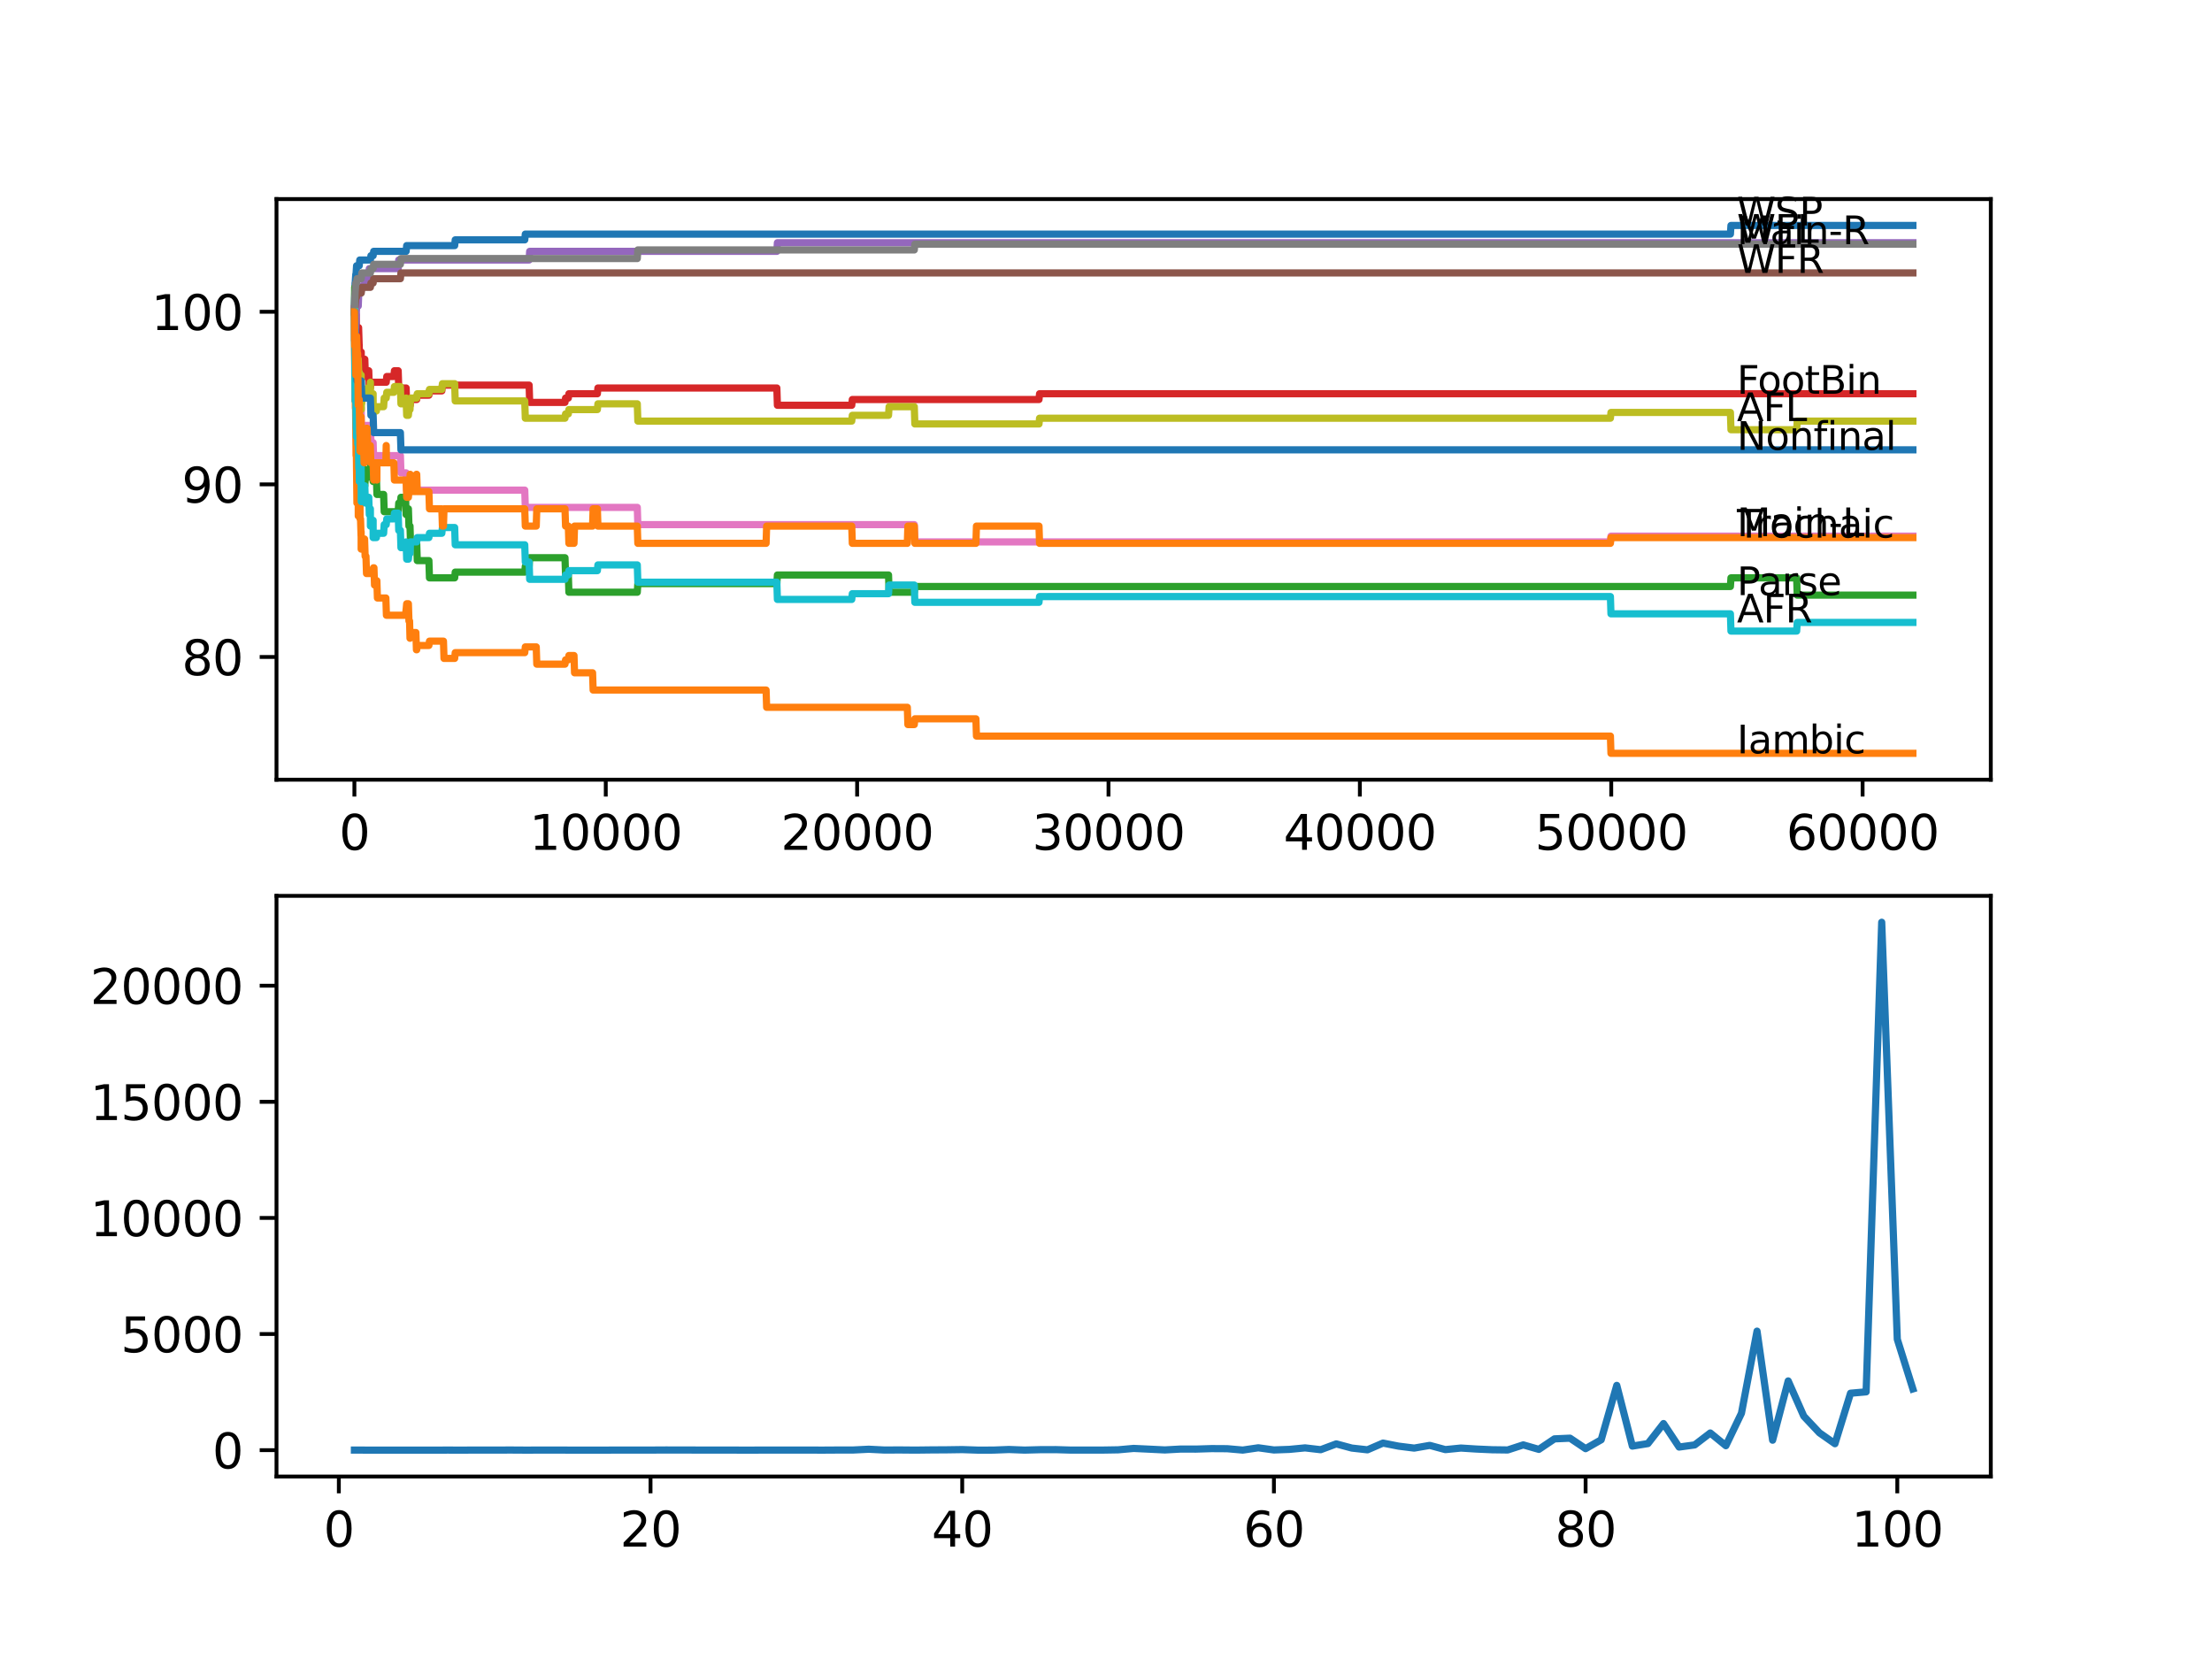 <?xml version="1.0" encoding="utf-8" standalone="no"?>
<!DOCTYPE svg PUBLIC "-//W3C//DTD SVG 1.1//EN"
  "http://www.w3.org/Graphics/SVG/1.1/DTD/svg11.dtd">
<svg xmlns:xlink="http://www.w3.org/1999/xlink" width="460.8pt" height="345.6pt" viewBox="0 0 460.8 345.6" xmlns="http://www.w3.org/2000/svg" version="1.1">
 <defs>
  <style type="text/css">*{stroke-linejoin: round; stroke-linecap: butt}</style>
 </defs>
 <g id="figure_1">
  <g id="patch_1">
   <path d="M 0 345.6 
L 460.8 345.6 
L 460.8 0 
L 0 0 
z
" style="fill: #ffffff"/>
  </g>
  <g id="axes_1">
   <g id="patch_2">
    <path d="M 57.6 162.432 
L 414.72 162.432 
L 414.72 41.472 
L 57.6 41.472 
z
" style="fill: #ffffff"/>
   </g>
   <g id="matplotlib.axis_1">
    <g id="xtick_1">
     <g id="line2d_1">
      <defs>
       <path id="m4636dd3a91" d="M 0 0 
L 0 3.5 
" style="stroke: #000000; stroke-width: 0.8"/>
      </defs>
      <g>
       <use xlink:href="#m4636dd3a91" x="73.827" y="162.432" style="stroke: #000000; stroke-width: 0.8"/>
      </g>
     </g>
     <g id="text_1">
      <!-- 0 -->
      <g transform="translate(70.646 177.03)scale(0.1 -0.1)">
       <defs>
        <path id="DejaVuSans-30" d="M 2034 4250 
Q 1547 4250 1301 3770 
Q 1056 3291 1056 2328 
Q 1056 1369 1301 889 
Q 1547 409 2034 409 
Q 2525 409 2770 889 
Q 3016 1369 3016 2328 
Q 3016 3291 2770 3770 
Q 2525 4250 2034 4250 
z
M 2034 4750 
Q 2819 4750 3233 4129 
Q 3647 3509 3647 2328 
Q 3647 1150 3233 529 
Q 2819 -91 2034 -91 
Q 1250 -91 836 529 
Q 422 1150 422 2328 
Q 422 3509 836 4129 
Q 1250 4750 2034 4750 
z
" transform="scale(0.016)"/>
       </defs>
       <use xlink:href="#DejaVuSans-30"/>
      </g>
     </g>
    </g>
    <g id="xtick_2">
     <g id="line2d_2">
      <g>
       <use xlink:href="#m4636dd3a91" x="126.192" y="162.432" style="stroke: #000000; stroke-width: 0.8"/>
      </g>
     </g>
     <g id="text_2">
      <!-- 10000 -->
      <g transform="translate(110.286 177.03)scale(0.1 -0.1)">
       <defs>
        <path id="DejaVuSans-31" d="M 794 531 
L 1825 531 
L 1825 4091 
L 703 3866 
L 703 4441 
L 1819 4666 
L 2450 4666 
L 2450 531 
L 3481 531 
L 3481 0 
L 794 0 
L 794 531 
z
" transform="scale(0.016)"/>
       </defs>
       <use xlink:href="#DejaVuSans-31"/>
       <use xlink:href="#DejaVuSans-30" x="63.623"/>
       <use xlink:href="#DejaVuSans-30" x="127.246"/>
       <use xlink:href="#DejaVuSans-30" x="190.869"/>
       <use xlink:href="#DejaVuSans-30" x="254.492"/>
      </g>
     </g>
    </g>
    <g id="xtick_3">
     <g id="line2d_3">
      <g>
       <use xlink:href="#m4636dd3a91" x="178.556" y="162.432" style="stroke: #000000; stroke-width: 0.8"/>
      </g>
     </g>
     <g id="text_3">
      <!-- 20000 -->
      <g transform="translate(162.65 177.03)scale(0.1 -0.1)">
       <defs>
        <path id="DejaVuSans-32" d="M 1228 531 
L 3431 531 
L 3431 0 
L 469 0 
L 469 531 
Q 828 903 1448 1529 
Q 2069 2156 2228 2338 
Q 2531 2678 2651 2914 
Q 2772 3150 2772 3378 
Q 2772 3750 2511 3984 
Q 2250 4219 1831 4219 
Q 1534 4219 1204 4116 
Q 875 4013 500 3803 
L 500 4441 
Q 881 4594 1212 4672 
Q 1544 4750 1819 4750 
Q 2544 4750 2975 4387 
Q 3406 4025 3406 3419 
Q 3406 3131 3298 2873 
Q 3191 2616 2906 2266 
Q 2828 2175 2409 1742 
Q 1991 1309 1228 531 
z
" transform="scale(0.016)"/>
       </defs>
       <use xlink:href="#DejaVuSans-32"/>
       <use xlink:href="#DejaVuSans-30" x="63.623"/>
       <use xlink:href="#DejaVuSans-30" x="127.246"/>
       <use xlink:href="#DejaVuSans-30" x="190.869"/>
       <use xlink:href="#DejaVuSans-30" x="254.492"/>
      </g>
     </g>
    </g>
    <g id="xtick_4">
     <g id="line2d_4">
      <g>
       <use xlink:href="#m4636dd3a91" x="230.921" y="162.432" style="stroke: #000000; stroke-width: 0.8"/>
      </g>
     </g>
     <g id="text_4">
      <!-- 30000 -->
      <g transform="translate(215.015 177.03)scale(0.1 -0.1)">
       <defs>
        <path id="DejaVuSans-33" d="M 2597 2516 
Q 3050 2419 3304 2112 
Q 3559 1806 3559 1356 
Q 3559 666 3084 287 
Q 2609 -91 1734 -91 
Q 1441 -91 1130 -33 
Q 819 25 488 141 
L 488 750 
Q 750 597 1062 519 
Q 1375 441 1716 441 
Q 2309 441 2620 675 
Q 2931 909 2931 1356 
Q 2931 1769 2642 2001 
Q 2353 2234 1838 2234 
L 1294 2234 
L 1294 2753 
L 1863 2753 
Q 2328 2753 2575 2939 
Q 2822 3125 2822 3475 
Q 2822 3834 2567 4026 
Q 2313 4219 1838 4219 
Q 1578 4219 1281 4162 
Q 984 4106 628 3988 
L 628 4550 
Q 988 4650 1302 4700 
Q 1616 4750 1894 4750 
Q 2613 4750 3031 4423 
Q 3450 4097 3450 3541 
Q 3450 3153 3228 2886 
Q 3006 2619 2597 2516 
z
" transform="scale(0.016)"/>
       </defs>
       <use xlink:href="#DejaVuSans-33"/>
       <use xlink:href="#DejaVuSans-30" x="63.623"/>
       <use xlink:href="#DejaVuSans-30" x="127.246"/>
       <use xlink:href="#DejaVuSans-30" x="190.869"/>
       <use xlink:href="#DejaVuSans-30" x="254.492"/>
      </g>
     </g>
    </g>
    <g id="xtick_5">
     <g id="line2d_5">
      <g>
       <use xlink:href="#m4636dd3a91" x="283.285" y="162.432" style="stroke: #000000; stroke-width: 0.8"/>
      </g>
     </g>
     <g id="text_5">
      <!-- 40000 -->
      <g transform="translate(267.379 177.03)scale(0.1 -0.1)">
       <defs>
        <path id="DejaVuSans-34" d="M 2419 4116 
L 825 1625 
L 2419 1625 
L 2419 4116 
z
M 2253 4666 
L 3047 4666 
L 3047 1625 
L 3713 1625 
L 3713 1100 
L 3047 1100 
L 3047 0 
L 2419 0 
L 2419 1100 
L 313 1100 
L 313 1709 
L 2253 4666 
z
" transform="scale(0.016)"/>
       </defs>
       <use xlink:href="#DejaVuSans-34"/>
       <use xlink:href="#DejaVuSans-30" x="63.623"/>
       <use xlink:href="#DejaVuSans-30" x="127.246"/>
       <use xlink:href="#DejaVuSans-30" x="190.869"/>
       <use xlink:href="#DejaVuSans-30" x="254.492"/>
      </g>
     </g>
    </g>
    <g id="xtick_6">
     <g id="line2d_6">
      <g>
       <use xlink:href="#m4636dd3a91" x="335.65" y="162.432" style="stroke: #000000; stroke-width: 0.8"/>
      </g>
     </g>
     <g id="text_6">
      <!-- 50000 -->
      <g transform="translate(319.744 177.03)scale(0.1 -0.1)">
       <defs>
        <path id="DejaVuSans-35" d="M 691 4666 
L 3169 4666 
L 3169 4134 
L 1269 4134 
L 1269 2991 
Q 1406 3038 1543 3061 
Q 1681 3084 1819 3084 
Q 2600 3084 3056 2656 
Q 3513 2228 3513 1497 
Q 3513 744 3044 326 
Q 2575 -91 1722 -91 
Q 1428 -91 1123 -41 
Q 819 9 494 109 
L 494 744 
Q 775 591 1075 516 
Q 1375 441 1709 441 
Q 2250 441 2565 725 
Q 2881 1009 2881 1497 
Q 2881 1984 2565 2268 
Q 2250 2553 1709 2553 
Q 1456 2553 1204 2497 
Q 953 2441 691 2322 
L 691 4666 
z
" transform="scale(0.016)"/>
       </defs>
       <use xlink:href="#DejaVuSans-35"/>
       <use xlink:href="#DejaVuSans-30" x="63.623"/>
       <use xlink:href="#DejaVuSans-30" x="127.246"/>
       <use xlink:href="#DejaVuSans-30" x="190.869"/>
       <use xlink:href="#DejaVuSans-30" x="254.492"/>
      </g>
     </g>
    </g>
    <g id="xtick_7">
     <g id="line2d_7">
      <g>
       <use xlink:href="#m4636dd3a91" x="388.014" y="162.432" style="stroke: #000000; stroke-width: 0.8"/>
      </g>
     </g>
     <g id="text_7">
      <!-- 60000 -->
      <g transform="translate(372.108 177.03)scale(0.1 -0.1)">
       <defs>
        <path id="DejaVuSans-36" d="M 2113 2584 
Q 1688 2584 1439 2293 
Q 1191 2003 1191 1497 
Q 1191 994 1439 701 
Q 1688 409 2113 409 
Q 2538 409 2786 701 
Q 3034 994 3034 1497 
Q 3034 2003 2786 2293 
Q 2538 2584 2113 2584 
z
M 3366 4563 
L 3366 3988 
Q 3128 4100 2886 4159 
Q 2644 4219 2406 4219 
Q 1781 4219 1451 3797 
Q 1122 3375 1075 2522 
Q 1259 2794 1537 2939 
Q 1816 3084 2150 3084 
Q 2853 3084 3261 2657 
Q 3669 2231 3669 1497 
Q 3669 778 3244 343 
Q 2819 -91 2113 -91 
Q 1303 -91 875 529 
Q 447 1150 447 2328 
Q 447 3434 972 4092 
Q 1497 4750 2381 4750 
Q 2619 4750 2861 4703 
Q 3103 4656 3366 4563 
z
" transform="scale(0.016)"/>
       </defs>
       <use xlink:href="#DejaVuSans-36"/>
       <use xlink:href="#DejaVuSans-30" x="63.623"/>
       <use xlink:href="#DejaVuSans-30" x="127.246"/>
       <use xlink:href="#DejaVuSans-30" x="190.869"/>
       <use xlink:href="#DejaVuSans-30" x="254.492"/>
      </g>
     </g>
    </g>
   </g>
   <g id="matplotlib.axis_2">
    <g id="ytick_1">
     <g id="line2d_8">
      <defs>
       <path id="me5fdc9f294" d="M 0 0 
L -3.5 0 
" style="stroke: #000000; stroke-width: 0.8"/>
      </defs>
      <g>
       <use xlink:href="#me5fdc9f294" x="57.6" y="136.859" style="stroke: #000000; stroke-width: 0.8"/>
      </g>
     </g>
     <g id="text_8">
      <!-- 80 -->
      <g transform="translate(37.875 140.658)scale(0.1 -0.1)">
       <defs>
        <path id="DejaVuSans-38" d="M 2034 2216 
Q 1584 2216 1326 1975 
Q 1069 1734 1069 1313 
Q 1069 891 1326 650 
Q 1584 409 2034 409 
Q 2484 409 2743 651 
Q 3003 894 3003 1313 
Q 3003 1734 2745 1975 
Q 2488 2216 2034 2216 
z
M 1403 2484 
Q 997 2584 770 2862 
Q 544 3141 544 3541 
Q 544 4100 942 4425 
Q 1341 4750 2034 4750 
Q 2731 4750 3128 4425 
Q 3525 4100 3525 3541 
Q 3525 3141 3298 2862 
Q 3072 2584 2669 2484 
Q 3125 2378 3379 2068 
Q 3634 1759 3634 1313 
Q 3634 634 3220 271 
Q 2806 -91 2034 -91 
Q 1263 -91 848 271 
Q 434 634 434 1313 
Q 434 1759 690 2068 
Q 947 2378 1403 2484 
z
M 1172 3481 
Q 1172 3119 1398 2916 
Q 1625 2713 2034 2713 
Q 2441 2713 2670 2916 
Q 2900 3119 2900 3481 
Q 2900 3844 2670 4047 
Q 2441 4250 2034 4250 
Q 1625 4250 1398 4047 
Q 1172 3844 1172 3481 
z
" transform="scale(0.016)"/>
       </defs>
       <use xlink:href="#DejaVuSans-38"/>
       <use xlink:href="#DejaVuSans-30" x="63.623"/>
      </g>
     </g>
    </g>
    <g id="ytick_2">
     <g id="line2d_9">
      <g>
       <use xlink:href="#me5fdc9f294" x="57.6" y="100.903" style="stroke: #000000; stroke-width: 0.8"/>
      </g>
     </g>
     <g id="text_9">
      <!-- 90 -->
      <g transform="translate(37.875 104.703)scale(0.1 -0.1)">
       <defs>
        <path id="DejaVuSans-39" d="M 703 97 
L 703 672 
Q 941 559 1184 500 
Q 1428 441 1663 441 
Q 2288 441 2617 861 
Q 2947 1281 2994 2138 
Q 2813 1869 2534 1725 
Q 2256 1581 1919 1581 
Q 1219 1581 811 2004 
Q 403 2428 403 3163 
Q 403 3881 828 4315 
Q 1253 4750 1959 4750 
Q 2769 4750 3195 4129 
Q 3622 3509 3622 2328 
Q 3622 1225 3098 567 
Q 2575 -91 1691 -91 
Q 1453 -91 1209 -44 
Q 966 3 703 97 
z
M 1959 2075 
Q 2384 2075 2632 2365 
Q 2881 2656 2881 3163 
Q 2881 3666 2632 3958 
Q 2384 4250 1959 4250 
Q 1534 4250 1286 3958 
Q 1038 3666 1038 3163 
Q 1038 2656 1286 2365 
Q 1534 2075 1959 2075 
z
" transform="scale(0.016)"/>
       </defs>
       <use xlink:href="#DejaVuSans-39"/>
       <use xlink:href="#DejaVuSans-30" x="63.623"/>
      </g>
     </g>
    </g>
    <g id="ytick_3">
     <g id="line2d_10">
      <g>
       <use xlink:href="#me5fdc9f294" x="57.6" y="64.948" style="stroke: #000000; stroke-width: 0.8"/>
      </g>
     </g>
     <g id="text_10">
      <!-- 100 -->
      <g transform="translate(31.512 68.747)scale(0.1 -0.1)">
       <use xlink:href="#DejaVuSans-31"/>
       <use xlink:href="#DejaVuSans-30" x="63.623"/>
       <use xlink:href="#DejaVuSans-30" x="127.246"/>
      </g>
     </g>
    </g>
   </g>
   <g id="line2d_11">
    <path d="M 73.833 64.948 
L 73.969 58.955 
L 73.995 58.955 
L 74.115 57.158 
L 74.168 57.158 
L 74.283 55.36 
L 74.833 55.36 
L 74.948 54.161 
L 77.158 54.161 
L 77.273 53.262 
L 77.729 53.262 
L 77.844 52.363 
L 84.604 52.363 
L 84.719 51.165 
L 94.716 51.165 
L 94.831 49.966 
L 109.315 49.966 
L 109.43 48.768 
L 360.476 48.768 
L 360.591 46.97 
L 398.487 46.97 
L 398.487 46.97 
" clip-path="url(#pe4cb1a5bfa)" style="fill: none; stroke: #1f77b4; stroke-width: 1.5; stroke-linecap: square"/>
   </g>
   <g id="line2d_12">
    <path d="M 73.833 64.948 
L 73.953 83.525 
L 73.969 82.626 
L 73.99 82.626 
L 74.026 81.427 
L 74.032 85.023 
L 74.079 85.023 
L 74.178 94.911 
L 74.199 94.012 
L 74.231 94.012 
L 74.356 104.798 
L 74.576 104.798 
L 74.629 103.9 
L 74.634 107.495 
L 74.671 107.495 
L 74.828 107.495 
L 74.948 105.398 
L 74.99 105.398 
L 75 104.499 
L 75.006 108.094 
L 75.084 108.094 
L 75.105 108.094 
L 75.22 111.69 
L 75.231 110.791 
L 75.236 114.387 
L 75.315 114.387 
L 75.341 114.387 
L 75.456 113.188 
L 75.728 113.188 
L 75.844 112.289 
L 75.948 112.289 
L 76.063 115.885 
L 76.236 115.885 
L 76.351 119.48 
L 77.687 119.48 
L 77.802 118.282 
L 77.901 118.282 
L 78.017 121.877 
L 78.409 121.877 
L 78.509 120.978 
L 78.624 124.574 
L 80.384 124.574 
L 80.499 128.169 
L 84.484 128.169 
L 84.599 126.971 
L 84.604 126.971 
L 84.719 125.772 
L 85.075 125.772 
L 85.191 129.368 
L 85.321 129.368 
L 85.411 132.964 
L 85.431 131.765 
L 86.636 131.765 
L 86.751 135.361 
L 86.809 135.361 
L 86.924 134.462 
L 89.348 134.462 
L 89.464 133.563 
L 92.38 133.563 
L 92.495 137.158 
L 94.716 137.158 
L 94.831 135.96 
L 109.315 135.96 
L 109.43 134.761 
L 111.708 134.761 
L 111.823 138.357 
L 117.698 138.357 
L 117.814 137.458 
L 118.395 137.458 
L 118.51 136.559 
L 119.573 136.559 
L 119.688 140.155 
L 123.443 140.155 
L 123.558 143.75 
L 159.59 143.75 
L 159.705 147.346 
L 189.014 147.346 
L 189.129 150.941 
L 190.464 150.941 
L 190.579 149.743 
L 203.299 149.743 
L 203.414 153.338 
L 335.477 153.338 
L 335.592 156.934 
L 398.487 156.934 
L 398.487 156.934 
" clip-path="url(#pe4cb1a5bfa)" style="fill: none; stroke: #ff7f0e; stroke-width: 1.5; stroke-linecap: square"/>
   </g>
   <g id="line2d_13">
    <path d="M 73.833 64.948 
L 73.885 59.854 
L 73.917 65.847 
L 73.937 65.847 
L 73.948 65.847 
L 73.953 64.648 
L 73.995 75.435 
L 74.016 73.637 
L 74.131 78.132 
L 74.147 78.132 
L 74.262 83.525 
L 74.377 82.626 
L 74.576 82.626 
L 74.629 86.222 
L 74.686 85.023 
L 74.702 85.023 
L 74.817 83.225 
L 74.828 83.225 
L 74.943 89.218 
L 74.99 89.218 
L 75.105 92.813 
L 75.22 92.813 
L 75.231 96.409 
L 75.33 94.012 
L 75.341 94.012 
L 75.456 97.607 
L 75.728 97.607 
L 75.844 101.203 
L 75.995 101.203 
L 76.111 99.405 
L 76.818 99.405 
L 76.933 97.607 
L 77.158 97.607 
L 77.273 96.709 
L 77.687 96.709 
L 77.729 100.304 
L 77.797 99.405 
L 78.409 99.405 
L 78.525 103.001 
L 79.917 103.001 
L 80.033 106.596 
L 82.949 106.596 
L 83.065 104.798 
L 83.41 104.798 
L 83.525 103.6 
L 84.484 103.6 
L 84.599 107.195 
L 84.604 107.195 
L 84.719 105.997 
L 85.075 105.997 
L 85.191 109.593 
L 85.411 109.593 
L 85.526 113.188 
L 86.809 113.188 
L 86.924 116.784 
L 89.348 116.784 
L 89.464 120.379 
L 94.716 120.379 
L 94.831 119.181 
L 109.315 119.181 
L 109.43 117.982 
L 110.226 117.982 
L 110.341 116.184 
L 117.698 116.184 
L 117.814 119.78 
L 118.395 119.78 
L 118.51 123.375 
L 132.758 123.375 
L 132.874 121.578 
L 161.831 121.578 
L 161.946 119.78 
L 185.097 119.78 
L 185.212 123.375 
L 190.464 123.375 
L 190.579 122.177 
L 360.476 122.177 
L 360.591 120.379 
L 374.279 120.379 
L 374.394 123.975 
L 398.487 123.975 
L 398.487 123.975 
" clip-path="url(#pe4cb1a5bfa)" style="fill: none; stroke: #2ca02c; stroke-width: 1.5; stroke-linecap: square"/>
   </g>
   <g id="line2d_14">
    <path d="M 73.833 64.948 
L 73.848 64.948 
L 73.864 63.749 
L 73.875 70.94 
L 73.937 69.143 
L 73.953 69.143 
L 74.079 66.446 
L 74.105 66.446 
L 74.199 65.547 
L 74.294 72.738 
L 74.314 71.839 
L 74.498 71.839 
L 74.623 68.244 
L 74.702 68.244 
L 74.817 71.839 
L 74.833 71.839 
L 74.843 75.435 
L 74.943 74.236 
L 74.99 74.236 
L 75.105 73.337 
L 75.252 73.337 
L 75.268 76.933 
L 75.362 75.735 
L 75.728 75.735 
L 75.844 74.836 
L 75.995 74.836 
L 76.111 78.431 
L 76.472 78.431 
L 76.587 77.233 
L 76.818 77.233 
L 76.933 80.828 
L 77.142 80.828 
L 77.257 79.63 
L 80.457 79.63 
L 80.572 78.431 
L 82.049 78.431 
L 82.164 77.233 
L 82.949 77.233 
L 83.065 80.828 
L 84.604 80.828 
L 84.719 84.424 
L 85.452 84.424 
L 85.568 83.225 
L 86.809 83.225 
L 86.924 82.326 
L 89.348 82.326 
L 89.464 81.427 
L 92.045 81.427 
L 92.16 80.229 
L 110.226 80.229 
L 110.341 83.824 
L 117.698 83.824 
L 117.814 82.926 
L 118.395 82.926 
L 118.51 82.027 
L 124.443 82.027 
L 124.558 80.828 
L 161.831 80.828 
L 161.946 84.424 
L 177.436 84.424 
L 177.551 83.225 
L 216.442 83.225 
L 216.557 82.027 
L 398.487 82.027 
L 398.487 82.027 
" clip-path="url(#pe4cb1a5bfa)" style="fill: none; stroke: #d62728; stroke-width: 1.5; stroke-linecap: square"/>
   </g>
   <g id="line2d_15">
    <path d="M 73.833 64.948 
L 73.911 61.952 
L 73.917 65.547 
L 73.937 65.547 
L 74.016 65.547 
L 74.079 69.143 
L 74.126 67.345 
L 74.163 67.345 
L 74.283 63.749 
L 74.629 63.749 
L 74.749 60.753 
L 75.231 60.753 
L 75.346 59.555 
L 75.995 59.555 
L 76.111 57.757 
L 76.818 57.757 
L 76.933 55.959 
L 82.949 55.959 
L 83.065 54.161 
L 110.226 54.161 
L 110.341 52.363 
L 161.831 52.363 
L 161.946 50.566 
L 398.487 50.566 
L 398.487 50.566 
" clip-path="url(#pe4cb1a5bfa)" style="fill: none; stroke: #9467bd; stroke-width: 1.5; stroke-linecap: square"/>
   </g>
   <g id="line2d_16">
    <path d="M 73.833 64.948 
L 73.864 64.948 
L 73.979 63.749 
L 73.995 63.749 
L 74.115 61.952 
L 74.262 61.952 
L 74.377 61.053 
L 75.252 61.053 
L 75.367 59.854 
L 77.158 59.854 
L 77.273 58.955 
L 77.729 58.955 
L 77.844 58.056 
L 83.41 58.056 
L 83.525 56.858 
L 398.487 56.858 
L 398.487 56.858 
" clip-path="url(#pe4cb1a5bfa)" style="fill: none; stroke: #8c564b; stroke-width: 1.5; stroke-linecap: square"/>
   </g>
   <g id="line2d_17">
    <path d="M 73.833 64.948 
L 73.958 77.532 
L 73.969 77.532 
L 73.995 75.735 
L 74.006 82.926 
L 74.068 79.929 
L 74.168 79.929 
L 74.283 86.222 
L 74.294 86.222 
L 74.409 85.323 
L 74.524 85.323 
L 74.639 83.225 
L 74.828 83.225 
L 74.833 82.326 
L 74.838 85.922 
L 74.922 85.922 
L 75.22 85.922 
L 75.252 85.023 
L 75.257 88.619 
L 75.315 88.619 
L 77.158 88.619 
L 77.273 92.214 
L 77.729 92.214 
L 77.844 95.81 
L 78.409 95.81 
L 78.525 94.911 
L 83.41 94.911 
L 83.525 98.506 
L 84.604 98.506 
L 84.719 102.102 
L 109.315 102.102 
L 109.43 105.697 
L 132.758 105.697 
L 132.874 109.293 
L 190.464 109.293 
L 190.579 112.888 
L 335.477 112.888 
L 335.592 111.69 
L 398.487 111.69 
L 398.487 111.69 
" clip-path="url(#pe4cb1a5bfa)" style="fill: none; stroke: #e377c2; stroke-width: 1.5; stroke-linecap: square"/>
   </g>
   <g id="line2d_18">
    <path d="M 73.833 64.948 
L 73.854 64.948 
L 73.974 60.753 
L 73.995 60.753 
L 74.115 58.955 
L 74.262 58.955 
L 74.377 58.056 
L 75.252 58.056 
L 75.367 56.858 
L 77.158 56.858 
L 77.273 55.959 
L 77.729 55.959 
L 77.844 55.06 
L 83.41 55.06 
L 83.525 53.862 
L 132.758 53.862 
L 132.874 52.064 
L 190.464 52.064 
L 190.579 50.865 
L 398.487 50.865 
L 398.487 50.865 
" clip-path="url(#pe4cb1a5bfa)" style="fill: none; stroke: #7f7f7f; stroke-width: 1.5; stroke-linecap: square"/>
   </g>
   <g id="line2d_19">
    <path d="M 73.833 64.948 
L 73.953 79.929 
L 73.964 79.03 
L 73.969 79.03 
L 73.995 74.236 
L 74.006 81.427 
L 74.079 78.431 
L 74.105 78.431 
L 74.168 75.735 
L 74.173 79.33 
L 74.225 76.633 
L 74.262 76.633 
L 74.294 80.229 
L 74.372 79.33 
L 74.498 79.33 
L 74.623 74.836 
L 74.629 74.836 
L 74.744 78.431 
L 74.828 78.431 
L 74.833 77.532 
L 74.838 81.128 
L 74.927 79.929 
L 74.99 79.929 
L 75.105 79.03 
L 75.22 79.03 
L 75.231 78.132 
L 75.257 85.323 
L 75.299 84.124 
L 75.341 84.124 
L 75.456 82.926 
L 75.728 82.926 
L 75.844 82.027 
L 76.472 82.027 
L 76.587 80.828 
L 77.142 80.828 
L 77.158 79.63 
L 77.163 83.225 
L 77.242 83.225 
L 77.687 83.225 
L 77.729 82.027 
L 77.734 85.622 
L 77.786 85.622 
L 78.409 85.622 
L 78.525 84.723 
L 79.917 84.723 
L 80.033 82.926 
L 80.457 82.926 
L 80.572 81.727 
L 82.049 81.727 
L 82.164 80.529 
L 83.41 80.529 
L 83.525 84.124 
L 84.484 84.124 
L 84.599 82.926 
L 84.604 82.926 
L 84.719 86.521 
L 85.075 86.521 
L 85.191 85.323 
L 85.411 85.323 
L 85.531 82.926 
L 86.809 82.926 
L 86.924 82.027 
L 89.348 82.027 
L 89.464 81.128 
L 92.045 81.128 
L 92.16 79.929 
L 94.716 79.929 
L 94.831 83.525 
L 109.315 83.525 
L 109.43 87.12 
L 117.698 87.12 
L 117.814 86.222 
L 118.395 86.222 
L 118.51 85.323 
L 124.443 85.323 
L 124.558 84.124 
L 132.758 84.124 
L 132.874 87.72 
L 177.436 87.72 
L 177.551 86.521 
L 185.097 86.521 
L 185.212 84.723 
L 190.464 84.723 
L 190.579 88.319 
L 216.442 88.319 
L 216.557 87.12 
L 335.477 87.12 
L 335.592 85.922 
L 360.476 85.922 
L 360.591 89.517 
L 374.279 89.517 
L 374.394 87.72 
L 398.487 87.72 
L 398.487 87.72 
" clip-path="url(#pe4cb1a5bfa)" style="fill: none; stroke: #bcbd22; stroke-width: 1.5; stroke-linecap: square"/>
   </g>
   <g id="line2d_20">
    <path d="M 73.833 64.948 
L 73.953 80.828 
L 73.964 79.929 
L 73.969 79.929 
L 73.985 83.525 
L 74.047 78.431 
L 74.074 78.431 
L 74.079 78.431 
L 74.205 89.218 
L 74.21 89.218 
L 74.262 87.42 
L 74.267 91.016 
L 74.314 90.117 
L 74.498 90.117 
L 74.524 88.918 
L 74.529 92.514 
L 74.602 90.416 
L 74.629 90.416 
L 74.749 97.607 
L 74.828 97.607 
L 74.833 96.709 
L 74.838 100.304 
L 74.927 99.106 
L 74.99 99.106 
L 75.105 98.207 
L 75.22 98.207 
L 75.231 97.308 
L 75.257 104.499 
L 75.299 103.3 
L 75.341 103.3 
L 75.456 102.102 
L 75.728 102.102 
L 75.844 101.203 
L 75.995 101.203 
L 76.111 104.798 
L 76.472 104.798 
L 76.587 103.6 
L 76.818 103.6 
L 76.933 107.195 
L 77.142 107.195 
L 77.158 105.997 
L 77.163 109.593 
L 77.242 109.593 
L 77.687 109.593 
L 77.729 108.394 
L 77.734 111.99 
L 77.786 111.99 
L 78.409 111.99 
L 78.525 111.091 
L 79.917 111.091 
L 80.033 109.293 
L 80.457 109.293 
L 80.572 108.094 
L 82.049 108.094 
L 82.164 106.896 
L 82.949 106.896 
L 83.065 110.491 
L 83.41 110.491 
L 83.525 114.087 
L 84.484 114.087 
L 84.599 112.888 
L 84.604 112.888 
L 84.719 116.484 
L 85.075 116.484 
L 85.191 115.285 
L 85.411 115.285 
L 85.531 112.888 
L 86.809 112.888 
L 86.924 111.99 
L 89.348 111.99 
L 89.464 111.091 
L 92.045 111.091 
L 92.16 109.892 
L 94.716 109.892 
L 94.831 113.488 
L 109.315 113.488 
L 109.43 117.083 
L 110.226 117.083 
L 110.341 120.679 
L 117.698 120.679 
L 117.814 119.78 
L 118.395 119.78 
L 118.51 118.881 
L 124.443 118.881 
L 124.558 117.682 
L 132.758 117.682 
L 132.874 121.278 
L 161.831 121.278 
L 161.946 124.874 
L 177.436 124.874 
L 177.551 123.675 
L 185.097 123.675 
L 185.212 121.877 
L 190.464 121.877 
L 190.579 125.473 
L 216.442 125.473 
L 216.557 124.274 
L 335.477 124.274 
L 335.592 127.87 
L 360.476 127.87 
L 360.591 131.465 
L 374.279 131.465 
L 374.394 129.668 
L 398.487 129.668 
L 398.487 129.668 
" clip-path="url(#pe4cb1a5bfa)" style="fill: none; stroke: #17becf; stroke-width: 1.5; stroke-linecap: square"/>
   </g>
   <g id="line2d_21">
    <path d="M 73.833 64.948 
L 73.864 64.948 
L 73.979 68.543 
L 73.995 68.543 
L 74.115 75.735 
L 74.262 75.735 
L 74.377 79.33 
L 75.252 79.33 
L 75.367 82.926 
L 77.158 82.926 
L 77.273 86.521 
L 77.729 86.521 
L 77.844 90.117 
L 83.41 90.117 
L 83.525 93.712 
L 398.487 93.712 
L 398.487 93.712 
" clip-path="url(#pe4cb1a5bfa)" style="fill: none; stroke: #1f77b4; stroke-width: 1.5; stroke-linecap: square"/>
   </g>
   <g id="line2d_22">
    <path d="M 73.833 64.948 
L 73.848 64.948 
L 73.922 72.139 
L 73.964 70.94 
L 74.042 70.94 
L 74.126 78.132 
L 74.157 74.536 
L 74.178 74.536 
L 74.231 78.132 
L 74.267 70.042 
L 74.278 70.042 
L 74.294 70.042 
L 74.409 73.637 
L 74.498 73.637 
L 74.623 84.424 
L 74.629 84.424 
L 74.744 83.225 
L 74.828 83.225 
L 74.948 90.416 
L 74.99 90.416 
L 75 94.012 
L 75.1 90.416 
L 75.105 90.416 
L 75.22 86.821 
L 75.336 92.813 
L 75.728 92.813 
L 75.844 96.409 
L 75.948 96.409 
L 76.063 92.813 
L 76.236 92.813 
L 76.351 89.218 
L 76.472 89.218 
L 76.587 92.813 
L 77.142 92.813 
L 77.257 96.409 
L 77.729 96.409 
L 77.844 100.004 
L 77.901 100.004 
L 78.017 96.409 
L 78.409 96.409 
L 78.509 100.004 
L 78.519 96.409 
L 80.384 96.409 
L 80.457 92.813 
L 80.493 96.409 
L 82.049 96.409 
L 82.164 100.004 
L 84.604 100.004 
L 84.719 103.6 
L 85.075 103.6 
L 85.191 102.401 
L 85.321 102.401 
L 85.437 98.806 
L 85.452 98.806 
L 85.568 102.401 
L 86.636 102.401 
L 86.751 98.806 
L 86.809 98.806 
L 86.924 102.401 
L 89.348 102.401 
L 89.464 105.997 
L 92.045 105.997 
L 92.16 109.593 
L 92.38 109.593 
L 92.495 105.997 
L 109.315 105.997 
L 109.43 109.593 
L 111.708 109.593 
L 111.823 105.997 
L 117.698 105.997 
L 117.814 109.593 
L 118.395 109.593 
L 118.51 113.188 
L 119.573 113.188 
L 119.688 109.593 
L 123.443 109.593 
L 123.558 105.997 
L 124.443 105.997 
L 124.558 109.593 
L 132.758 109.593 
L 132.874 113.188 
L 159.59 113.188 
L 159.705 109.593 
L 177.436 109.593 
L 177.551 113.188 
L 189.014 113.188 
L 189.129 109.593 
L 190.464 109.593 
L 190.579 113.188 
L 203.299 113.188 
L 203.414 109.593 
L 216.442 109.593 
L 216.557 113.188 
L 335.477 113.188 
L 335.592 111.99 
L 398.487 111.99 
L 398.487 111.99 
" clip-path="url(#pe4cb1a5bfa)" style="fill: none; stroke: #ff7f0e; stroke-width: 1.5; stroke-linecap: square"/>
   </g>
   <g id="patch_3">
    <path d="M 57.6 162.432 
L 57.6 41.472 
" style="fill: none; stroke: #000000; stroke-width: 0.8; stroke-linejoin: miter; stroke-linecap: square"/>
   </g>
   <g id="patch_4">
    <path d="M 414.72 162.432 
L 414.72 41.472 
" style="fill: none; stroke: #000000; stroke-width: 0.8; stroke-linejoin: miter; stroke-linecap: square"/>
   </g>
   <g id="patch_5">
    <path d="M 57.6 162.432 
L 414.72 162.432 
" style="fill: none; stroke: #000000; stroke-width: 0.8; stroke-linejoin: miter; stroke-linecap: square"/>
   </g>
   <g id="patch_6">
    <path d="M 57.6 41.472 
L 414.72 41.472 
" style="fill: none; stroke: #000000; stroke-width: 0.8; stroke-linejoin: miter; stroke-linecap: square"/>
   </g>
   <g id="text_11">
    <!-- WSP -->
    <g transform="translate(361.832 46.97)scale(0.08 -0.08)">
     <defs>
      <path id="DejaVuSans-57" d="M 213 4666 
L 850 4666 
L 1831 722 
L 2809 4666 
L 3519 4666 
L 4500 722 
L 5478 4666 
L 6119 4666 
L 4947 0 
L 4153 0 
L 3169 4050 
L 2175 0 
L 1381 0 
L 213 4666 
z
" transform="scale(0.016)"/>
      <path id="DejaVuSans-53" d="M 3425 4513 
L 3425 3897 
Q 3066 4069 2747 4153 
Q 2428 4238 2131 4238 
Q 1616 4238 1336 4038 
Q 1056 3838 1056 3469 
Q 1056 3159 1242 3001 
Q 1428 2844 1947 2747 
L 2328 2669 
Q 3034 2534 3370 2195 
Q 3706 1856 3706 1288 
Q 3706 609 3251 259 
Q 2797 -91 1919 -91 
Q 1588 -91 1214 -16 
Q 841 59 441 206 
L 441 856 
Q 825 641 1194 531 
Q 1563 422 1919 422 
Q 2459 422 2753 634 
Q 3047 847 3047 1241 
Q 3047 1584 2836 1778 
Q 2625 1972 2144 2069 
L 1759 2144 
Q 1053 2284 737 2584 
Q 422 2884 422 3419 
Q 422 4038 858 4394 
Q 1294 4750 2059 4750 
Q 2388 4750 2728 4690 
Q 3069 4631 3425 4513 
z
" transform="scale(0.016)"/>
      <path id="DejaVuSans-50" d="M 1259 4147 
L 1259 2394 
L 2053 2394 
Q 2494 2394 2734 2622 
Q 2975 2850 2975 3272 
Q 2975 3691 2734 3919 
Q 2494 4147 2053 4147 
L 1259 4147 
z
M 628 4666 
L 2053 4666 
Q 2838 4666 3239 4311 
Q 3641 3956 3641 3272 
Q 3641 2581 3239 2228 
Q 2838 1875 2053 1875 
L 1259 1875 
L 1259 0 
L 628 0 
L 628 4666 
z
" transform="scale(0.016)"/>
     </defs>
     <use xlink:href="#DejaVuSans-57"/>
     <use xlink:href="#DejaVuSans-53" x="98.877"/>
     <use xlink:href="#DejaVuSans-50" x="162.354"/>
    </g>
   </g>
   <g id="text_12">
    <!-- Iambic -->
    <g transform="translate(361.832 156.934)scale(0.08 -0.08)">
     <defs>
      <path id="DejaVuSans-49" d="M 628 4666 
L 1259 4666 
L 1259 0 
L 628 0 
L 628 4666 
z
" transform="scale(0.016)"/>
      <path id="DejaVuSans-61" d="M 2194 1759 
Q 1497 1759 1228 1600 
Q 959 1441 959 1056 
Q 959 750 1161 570 
Q 1363 391 1709 391 
Q 2188 391 2477 730 
Q 2766 1069 2766 1631 
L 2766 1759 
L 2194 1759 
z
M 3341 1997 
L 3341 0 
L 2766 0 
L 2766 531 
Q 2569 213 2275 61 
Q 1981 -91 1556 -91 
Q 1019 -91 701 211 
Q 384 513 384 1019 
Q 384 1609 779 1909 
Q 1175 2209 1959 2209 
L 2766 2209 
L 2766 2266 
Q 2766 2663 2505 2880 
Q 2244 3097 1772 3097 
Q 1472 3097 1187 3025 
Q 903 2953 641 2809 
L 641 3341 
Q 956 3463 1253 3523 
Q 1550 3584 1831 3584 
Q 2591 3584 2966 3190 
Q 3341 2797 3341 1997 
z
" transform="scale(0.016)"/>
      <path id="DejaVuSans-6d" d="M 3328 2828 
Q 3544 3216 3844 3400 
Q 4144 3584 4550 3584 
Q 5097 3584 5394 3201 
Q 5691 2819 5691 2113 
L 5691 0 
L 5113 0 
L 5113 2094 
Q 5113 2597 4934 2840 
Q 4756 3084 4391 3084 
Q 3944 3084 3684 2787 
Q 3425 2491 3425 1978 
L 3425 0 
L 2847 0 
L 2847 2094 
Q 2847 2600 2669 2842 
Q 2491 3084 2119 3084 
Q 1678 3084 1418 2786 
Q 1159 2488 1159 1978 
L 1159 0 
L 581 0 
L 581 3500 
L 1159 3500 
L 1159 2956 
Q 1356 3278 1631 3431 
Q 1906 3584 2284 3584 
Q 2666 3584 2933 3390 
Q 3200 3197 3328 2828 
z
" transform="scale(0.016)"/>
      <path id="DejaVuSans-62" d="M 3116 1747 
Q 3116 2381 2855 2742 
Q 2594 3103 2138 3103 
Q 1681 3103 1420 2742 
Q 1159 2381 1159 1747 
Q 1159 1113 1420 752 
Q 1681 391 2138 391 
Q 2594 391 2855 752 
Q 3116 1113 3116 1747 
z
M 1159 2969 
Q 1341 3281 1617 3432 
Q 1894 3584 2278 3584 
Q 2916 3584 3314 3078 
Q 3713 2572 3713 1747 
Q 3713 922 3314 415 
Q 2916 -91 2278 -91 
Q 1894 -91 1617 61 
Q 1341 213 1159 525 
L 1159 0 
L 581 0 
L 581 4863 
L 1159 4863 
L 1159 2969 
z
" transform="scale(0.016)"/>
      <path id="DejaVuSans-69" d="M 603 3500 
L 1178 3500 
L 1178 0 
L 603 0 
L 603 3500 
z
M 603 4863 
L 1178 4863 
L 1178 4134 
L 603 4134 
L 603 4863 
z
" transform="scale(0.016)"/>
      <path id="DejaVuSans-63" d="M 3122 3366 
L 3122 2828 
Q 2878 2963 2633 3030 
Q 2388 3097 2138 3097 
Q 1578 3097 1268 2742 
Q 959 2388 959 1747 
Q 959 1106 1268 751 
Q 1578 397 2138 397 
Q 2388 397 2633 464 
Q 2878 531 3122 666 
L 3122 134 
Q 2881 22 2623 -34 
Q 2366 -91 2075 -91 
Q 1284 -91 818 406 
Q 353 903 353 1747 
Q 353 2603 823 3093 
Q 1294 3584 2113 3584 
Q 2378 3584 2631 3529 
Q 2884 3475 3122 3366 
z
" transform="scale(0.016)"/>
     </defs>
     <use xlink:href="#DejaVuSans-49"/>
     <use xlink:href="#DejaVuSans-61" x="29.492"/>
     <use xlink:href="#DejaVuSans-6d" x="90.771"/>
     <use xlink:href="#DejaVuSans-62" x="188.184"/>
     <use xlink:href="#DejaVuSans-69" x="251.66"/>
     <use xlink:href="#DejaVuSans-63" x="279.443"/>
    </g>
   </g>
   <g id="text_13">
    <!-- Parse -->
    <g transform="translate(361.832 123.975)scale(0.08 -0.08)">
     <defs>
      <path id="DejaVuSans-72" d="M 2631 2963 
Q 2534 3019 2420 3045 
Q 2306 3072 2169 3072 
Q 1681 3072 1420 2755 
Q 1159 2438 1159 1844 
L 1159 0 
L 581 0 
L 581 3500 
L 1159 3500 
L 1159 2956 
Q 1341 3275 1631 3429 
Q 1922 3584 2338 3584 
Q 2397 3584 2469 3576 
Q 2541 3569 2628 3553 
L 2631 2963 
z
" transform="scale(0.016)"/>
      <path id="DejaVuSans-73" d="M 2834 3397 
L 2834 2853 
Q 2591 2978 2328 3040 
Q 2066 3103 1784 3103 
Q 1356 3103 1142 2972 
Q 928 2841 928 2578 
Q 928 2378 1081 2264 
Q 1234 2150 1697 2047 
L 1894 2003 
Q 2506 1872 2764 1633 
Q 3022 1394 3022 966 
Q 3022 478 2636 193 
Q 2250 -91 1575 -91 
Q 1294 -91 989 -36 
Q 684 19 347 128 
L 347 722 
Q 666 556 975 473 
Q 1284 391 1588 391 
Q 1994 391 2212 530 
Q 2431 669 2431 922 
Q 2431 1156 2273 1281 
Q 2116 1406 1581 1522 
L 1381 1569 
Q 847 1681 609 1914 
Q 372 2147 372 2553 
Q 372 3047 722 3315 
Q 1072 3584 1716 3584 
Q 2034 3584 2315 3537 
Q 2597 3491 2834 3397 
z
" transform="scale(0.016)"/>
      <path id="DejaVuSans-65" d="M 3597 1894 
L 3597 1613 
L 953 1613 
Q 991 1019 1311 708 
Q 1631 397 2203 397 
Q 2534 397 2845 478 
Q 3156 559 3463 722 
L 3463 178 
Q 3153 47 2828 -22 
Q 2503 -91 2169 -91 
Q 1331 -91 842 396 
Q 353 884 353 1716 
Q 353 2575 817 3079 
Q 1281 3584 2069 3584 
Q 2775 3584 3186 3129 
Q 3597 2675 3597 1894 
z
M 3022 2063 
Q 3016 2534 2758 2815 
Q 2500 3097 2075 3097 
Q 1594 3097 1305 2825 
Q 1016 2553 972 2059 
L 3022 2063 
z
" transform="scale(0.016)"/>
     </defs>
     <use xlink:href="#DejaVuSans-50"/>
     <use xlink:href="#DejaVuSans-61" x="55.803"/>
     <use xlink:href="#DejaVuSans-72" x="117.082"/>
     <use xlink:href="#DejaVuSans-73" x="158.195"/>
     <use xlink:href="#DejaVuSans-65" x="210.295"/>
    </g>
   </g>
   <g id="text_14">
    <!-- FootBin -->
    <g transform="translate(361.832 82.027)scale(0.08 -0.08)">
     <defs>
      <path id="DejaVuSans-46" d="M 628 4666 
L 3309 4666 
L 3309 4134 
L 1259 4134 
L 1259 2759 
L 3109 2759 
L 3109 2228 
L 1259 2228 
L 1259 0 
L 628 0 
L 628 4666 
z
" transform="scale(0.016)"/>
      <path id="DejaVuSans-6f" d="M 1959 3097 
Q 1497 3097 1228 2736 
Q 959 2375 959 1747 
Q 959 1119 1226 758 
Q 1494 397 1959 397 
Q 2419 397 2687 759 
Q 2956 1122 2956 1747 
Q 2956 2369 2687 2733 
Q 2419 3097 1959 3097 
z
M 1959 3584 
Q 2709 3584 3137 3096 
Q 3566 2609 3566 1747 
Q 3566 888 3137 398 
Q 2709 -91 1959 -91 
Q 1206 -91 779 398 
Q 353 888 353 1747 
Q 353 2609 779 3096 
Q 1206 3584 1959 3584 
z
" transform="scale(0.016)"/>
      <path id="DejaVuSans-74" d="M 1172 4494 
L 1172 3500 
L 2356 3500 
L 2356 3053 
L 1172 3053 
L 1172 1153 
Q 1172 725 1289 603 
Q 1406 481 1766 481 
L 2356 481 
L 2356 0 
L 1766 0 
Q 1100 0 847 248 
Q 594 497 594 1153 
L 594 3053 
L 172 3053 
L 172 3500 
L 594 3500 
L 594 4494 
L 1172 4494 
z
" transform="scale(0.016)"/>
      <path id="DejaVuSans-42" d="M 1259 2228 
L 1259 519 
L 2272 519 
Q 2781 519 3026 730 
Q 3272 941 3272 1375 
Q 3272 1813 3026 2020 
Q 2781 2228 2272 2228 
L 1259 2228 
z
M 1259 4147 
L 1259 2741 
L 2194 2741 
Q 2656 2741 2882 2914 
Q 3109 3088 3109 3444 
Q 3109 3797 2882 3972 
Q 2656 4147 2194 4147 
L 1259 4147 
z
M 628 4666 
L 2241 4666 
Q 2963 4666 3353 4366 
Q 3744 4066 3744 3513 
Q 3744 3084 3544 2831 
Q 3344 2578 2956 2516 
Q 3422 2416 3680 2098 
Q 3938 1781 3938 1306 
Q 3938 681 3513 340 
Q 3088 0 2303 0 
L 628 0 
L 628 4666 
z
" transform="scale(0.016)"/>
      <path id="DejaVuSans-6e" d="M 3513 2113 
L 3513 0 
L 2938 0 
L 2938 2094 
Q 2938 2591 2744 2837 
Q 2550 3084 2163 3084 
Q 1697 3084 1428 2787 
Q 1159 2491 1159 1978 
L 1159 0 
L 581 0 
L 581 3500 
L 1159 3500 
L 1159 2956 
Q 1366 3272 1645 3428 
Q 1925 3584 2291 3584 
Q 2894 3584 3203 3211 
Q 3513 2838 3513 2113 
z
" transform="scale(0.016)"/>
     </defs>
     <use xlink:href="#DejaVuSans-46"/>
     <use xlink:href="#DejaVuSans-6f" x="53.895"/>
     <use xlink:href="#DejaVuSans-6f" x="115.076"/>
     <use xlink:href="#DejaVuSans-74" x="176.258"/>
     <use xlink:href="#DejaVuSans-42" x="215.467"/>
     <use xlink:href="#DejaVuSans-69" x="284.07"/>
     <use xlink:href="#DejaVuSans-6e" x="311.854"/>
    </g>
   </g>
   <g id="text_15">
    <!-- WFL -->
    <g transform="translate(361.832 50.566)scale(0.08 -0.08)">
     <defs>
      <path id="DejaVuSans-4c" d="M 628 4666 
L 1259 4666 
L 1259 531 
L 3531 531 
L 3531 0 
L 628 0 
L 628 4666 
z
" transform="scale(0.016)"/>
     </defs>
     <use xlink:href="#DejaVuSans-57"/>
     <use xlink:href="#DejaVuSans-46" x="98.877"/>
     <use xlink:href="#DejaVuSans-4c" x="156.396"/>
    </g>
   </g>
   <g id="text_16">
    <!-- WFR -->
    <g transform="translate(361.832 56.858)scale(0.08 -0.08)">
     <defs>
      <path id="DejaVuSans-52" d="M 2841 2188 
Q 3044 2119 3236 1894 
Q 3428 1669 3622 1275 
L 4263 0 
L 3584 0 
L 2988 1197 
Q 2756 1666 2539 1819 
Q 2322 1972 1947 1972 
L 1259 1972 
L 1259 0 
L 628 0 
L 628 4666 
L 2053 4666 
Q 2853 4666 3247 4331 
Q 3641 3997 3641 3322 
Q 3641 2881 3436 2590 
Q 3231 2300 2841 2188 
z
M 1259 4147 
L 1259 2491 
L 2053 2491 
Q 2509 2491 2742 2702 
Q 2975 2913 2975 3322 
Q 2975 3731 2742 3939 
Q 2509 4147 2053 4147 
L 1259 4147 
z
" transform="scale(0.016)"/>
     </defs>
     <use xlink:href="#DejaVuSans-57"/>
     <use xlink:href="#DejaVuSans-46" x="98.877"/>
     <use xlink:href="#DejaVuSans-52" x="156.396"/>
    </g>
   </g>
   <g id="text_17">
    <!-- Main-L -->
    <g transform="translate(361.832 111.69)scale(0.08 -0.08)">
     <defs>
      <path id="DejaVuSans-4d" d="M 628 4666 
L 1569 4666 
L 2759 1491 
L 3956 4666 
L 4897 4666 
L 4897 0 
L 4281 0 
L 4281 4097 
L 3078 897 
L 2444 897 
L 1241 4097 
L 1241 0 
L 628 0 
L 628 4666 
z
" transform="scale(0.016)"/>
      <path id="DejaVuSans-2d" d="M 313 2009 
L 1997 2009 
L 1997 1497 
L 313 1497 
L 313 2009 
z
" transform="scale(0.016)"/>
     </defs>
     <use xlink:href="#DejaVuSans-4d"/>
     <use xlink:href="#DejaVuSans-61" x="86.279"/>
     <use xlink:href="#DejaVuSans-69" x="147.559"/>
     <use xlink:href="#DejaVuSans-6e" x="175.342"/>
     <use xlink:href="#DejaVuSans-2d" x="238.721"/>
     <use xlink:href="#DejaVuSans-4c" x="274.805"/>
    </g>
   </g>
   <g id="text_18">
    <!-- Main-R -->
    <g transform="translate(361.832 50.865)scale(0.08 -0.08)">
     <use xlink:href="#DejaVuSans-4d"/>
     <use xlink:href="#DejaVuSans-61" x="86.279"/>
     <use xlink:href="#DejaVuSans-69" x="147.559"/>
     <use xlink:href="#DejaVuSans-6e" x="175.342"/>
     <use xlink:href="#DejaVuSans-2d" x="238.721"/>
     <use xlink:href="#DejaVuSans-52" x="274.805"/>
    </g>
   </g>
   <g id="text_19">
    <!-- AFL -->
    <g transform="translate(361.832 87.72)scale(0.08 -0.08)">
     <defs>
      <path id="DejaVuSans-41" d="M 2188 4044 
L 1331 1722 
L 3047 1722 
L 2188 4044 
z
M 1831 4666 
L 2547 4666 
L 4325 0 
L 3669 0 
L 3244 1197 
L 1141 1197 
L 716 0 
L 50 0 
L 1831 4666 
z
" transform="scale(0.016)"/>
     </defs>
     <use xlink:href="#DejaVuSans-41"/>
     <use xlink:href="#DejaVuSans-46" x="68.408"/>
     <use xlink:href="#DejaVuSans-4c" x="125.928"/>
    </g>
   </g>
   <g id="text_20">
    <!-- AFR -->
    <g transform="translate(361.832 129.668)scale(0.08 -0.08)">
     <use xlink:href="#DejaVuSans-41"/>
     <use xlink:href="#DejaVuSans-46" x="68.408"/>
     <use xlink:href="#DejaVuSans-52" x="125.928"/>
    </g>
   </g>
   <g id="text_21">
    <!-- Nonfinal -->
    <g transform="translate(361.832 93.712)scale(0.08 -0.08)">
     <defs>
      <path id="DejaVuSans-4e" d="M 628 4666 
L 1478 4666 
L 3547 763 
L 3547 4666 
L 4159 4666 
L 4159 0 
L 3309 0 
L 1241 3903 
L 1241 0 
L 628 0 
L 628 4666 
z
" transform="scale(0.016)"/>
      <path id="DejaVuSans-66" d="M 2375 4863 
L 2375 4384 
L 1825 4384 
Q 1516 4384 1395 4259 
Q 1275 4134 1275 3809 
L 1275 3500 
L 2222 3500 
L 2222 3053 
L 1275 3053 
L 1275 0 
L 697 0 
L 697 3053 
L 147 3053 
L 147 3500 
L 697 3500 
L 697 3744 
Q 697 4328 969 4595 
Q 1241 4863 1831 4863 
L 2375 4863 
z
" transform="scale(0.016)"/>
      <path id="DejaVuSans-6c" d="M 603 4863 
L 1178 4863 
L 1178 0 
L 603 0 
L 603 4863 
z
" transform="scale(0.016)"/>
     </defs>
     <use xlink:href="#DejaVuSans-4e"/>
     <use xlink:href="#DejaVuSans-6f" x="74.805"/>
     <use xlink:href="#DejaVuSans-6e" x="135.986"/>
     <use xlink:href="#DejaVuSans-66" x="199.365"/>
     <use xlink:href="#DejaVuSans-69" x="234.57"/>
     <use xlink:href="#DejaVuSans-6e" x="262.354"/>
     <use xlink:href="#DejaVuSans-61" x="325.732"/>
     <use xlink:href="#DejaVuSans-6c" x="387.012"/>
    </g>
   </g>
   <g id="text_22">
    <!-- Trochaic -->
    <g transform="translate(361.832 111.99)scale(0.08 -0.08)">
     <defs>
      <path id="DejaVuSans-54" d="M -19 4666 
L 3928 4666 
L 3928 4134 
L 2272 4134 
L 2272 0 
L 1638 0 
L 1638 4134 
L -19 4134 
L -19 4666 
z
" transform="scale(0.016)"/>
      <path id="DejaVuSans-68" d="M 3513 2113 
L 3513 0 
L 2938 0 
L 2938 2094 
Q 2938 2591 2744 2837 
Q 2550 3084 2163 3084 
Q 1697 3084 1428 2787 
Q 1159 2491 1159 1978 
L 1159 0 
L 581 0 
L 581 4863 
L 1159 4863 
L 1159 2956 
Q 1366 3272 1645 3428 
Q 1925 3584 2291 3584 
Q 2894 3584 3203 3211 
Q 3513 2838 3513 2113 
z
" transform="scale(0.016)"/>
     </defs>
     <use xlink:href="#DejaVuSans-54"/>
     <use xlink:href="#DejaVuSans-72" x="46.334"/>
     <use xlink:href="#DejaVuSans-6f" x="85.197"/>
     <use xlink:href="#DejaVuSans-63" x="146.379"/>
     <use xlink:href="#DejaVuSans-68" x="201.359"/>
     <use xlink:href="#DejaVuSans-61" x="264.738"/>
     <use xlink:href="#DejaVuSans-69" x="326.018"/>
     <use xlink:href="#DejaVuSans-63" x="353.801"/>
    </g>
   </g>
  </g>
  <g id="axes_2">
   <g id="patch_7">
    <path d="M 57.6 307.584 
L 414.72 307.584 
L 414.72 186.624 
L 57.6 186.624 
z
" style="fill: #ffffff"/>
   </g>
   <g id="matplotlib.axis_3">
    <g id="xtick_8">
     <g id="line2d_23">
      <g>
       <use xlink:href="#m4636dd3a91" x="70.586" y="307.584" style="stroke: #000000; stroke-width: 0.8"/>
      </g>
     </g>
     <g id="text_23">
      <!-- 0 -->
      <g transform="translate(67.405 322.182)scale(0.1 -0.1)">
       <use xlink:href="#DejaVuSans-30"/>
      </g>
     </g>
    </g>
    <g id="xtick_9">
     <g id="line2d_24">
      <g>
       <use xlink:href="#m4636dd3a91" x="135.517" y="307.584" style="stroke: #000000; stroke-width: 0.8"/>
      </g>
     </g>
     <g id="text_24">
      <!-- 20 -->
      <g transform="translate(129.155 322.182)scale(0.1 -0.1)">
       <use xlink:href="#DejaVuSans-32"/>
       <use xlink:href="#DejaVuSans-30" x="63.623"/>
      </g>
     </g>
    </g>
    <g id="xtick_10">
     <g id="line2d_25">
      <g>
       <use xlink:href="#m4636dd3a91" x="200.448" y="307.584" style="stroke: #000000; stroke-width: 0.8"/>
      </g>
     </g>
     <g id="text_25">
      <!-- 40 -->
      <g transform="translate(194.085 322.182)scale(0.1 -0.1)">
       <use xlink:href="#DejaVuSans-34"/>
       <use xlink:href="#DejaVuSans-30" x="63.623"/>
      </g>
     </g>
    </g>
    <g id="xtick_11">
     <g id="line2d_26">
      <g>
       <use xlink:href="#m4636dd3a91" x="265.379" y="307.584" style="stroke: #000000; stroke-width: 0.8"/>
      </g>
     </g>
     <g id="text_26">
      <!-- 60 -->
      <g transform="translate(259.016 322.182)scale(0.1 -0.1)">
       <use xlink:href="#DejaVuSans-36"/>
       <use xlink:href="#DejaVuSans-30" x="63.623"/>
      </g>
     </g>
    </g>
    <g id="xtick_12">
     <g id="line2d_27">
      <g>
       <use xlink:href="#m4636dd3a91" x="330.31" y="307.584" style="stroke: #000000; stroke-width: 0.8"/>
      </g>
     </g>
     <g id="text_27">
      <!-- 80 -->
      <g transform="translate(323.947 322.182)scale(0.1 -0.1)">
       <use xlink:href="#DejaVuSans-38"/>
       <use xlink:href="#DejaVuSans-30" x="63.623"/>
      </g>
     </g>
    </g>
    <g id="xtick_13">
     <g id="line2d_28">
      <g>
       <use xlink:href="#m4636dd3a91" x="395.241" y="307.584" style="stroke: #000000; stroke-width: 0.8"/>
      </g>
     </g>
     <g id="text_28">
      <!-- 100 -->
      <g transform="translate(385.697 322.182)scale(0.1 -0.1)">
       <use xlink:href="#DejaVuSans-31"/>
       <use xlink:href="#DejaVuSans-30" x="63.623"/>
       <use xlink:href="#DejaVuSans-30" x="127.246"/>
      </g>
     </g>
    </g>
   </g>
   <g id="matplotlib.axis_4">
    <g id="ytick_4">
     <g id="line2d_29">
      <g>
       <use xlink:href="#me5fdc9f294" x="57.6" y="302.091" style="stroke: #000000; stroke-width: 0.8"/>
      </g>
     </g>
     <g id="text_29">
      <!-- 0 -->
      <g transform="translate(44.237 305.89)scale(0.1 -0.1)">
       <use xlink:href="#DejaVuSans-30"/>
      </g>
     </g>
    </g>
    <g id="ytick_5">
     <g id="line2d_30">
      <g>
       <use xlink:href="#me5fdc9f294" x="57.6" y="277.903" style="stroke: #000000; stroke-width: 0.8"/>
      </g>
     </g>
     <g id="text_30">
      <!-- 5000 -->
      <g transform="translate(25.15 281.702)scale(0.1 -0.1)">
       <use xlink:href="#DejaVuSans-35"/>
       <use xlink:href="#DejaVuSans-30" x="63.623"/>
       <use xlink:href="#DejaVuSans-30" x="127.246"/>
       <use xlink:href="#DejaVuSans-30" x="190.869"/>
      </g>
     </g>
    </g>
    <g id="ytick_6">
     <g id="line2d_31">
      <g>
       <use xlink:href="#me5fdc9f294" x="57.6" y="253.715" style="stroke: #000000; stroke-width: 0.8"/>
      </g>
     </g>
     <g id="text_31">
      <!-- 10000 -->
      <g transform="translate(18.788 257.514)scale(0.1 -0.1)">
       <use xlink:href="#DejaVuSans-31"/>
       <use xlink:href="#DejaVuSans-30" x="63.623"/>
       <use xlink:href="#DejaVuSans-30" x="127.246"/>
       <use xlink:href="#DejaVuSans-30" x="190.869"/>
       <use xlink:href="#DejaVuSans-30" x="254.492"/>
      </g>
     </g>
    </g>
    <g id="ytick_7">
     <g id="line2d_32">
      <g>
       <use xlink:href="#me5fdc9f294" x="57.6" y="229.527" style="stroke: #000000; stroke-width: 0.8"/>
      </g>
     </g>
     <g id="text_32">
      <!-- 15000 -->
      <g transform="translate(18.788 233.326)scale(0.1 -0.1)">
       <use xlink:href="#DejaVuSans-31"/>
       <use xlink:href="#DejaVuSans-35" x="63.623"/>
       <use xlink:href="#DejaVuSans-30" x="127.246"/>
       <use xlink:href="#DejaVuSans-30" x="190.869"/>
       <use xlink:href="#DejaVuSans-30" x="254.492"/>
      </g>
     </g>
    </g>
    <g id="ytick_8">
     <g id="line2d_33">
      <g>
       <use xlink:href="#me5fdc9f294" x="57.6" y="205.339" style="stroke: #000000; stroke-width: 0.8"/>
      </g>
     </g>
     <g id="text_33">
      <!-- 20000 -->
      <g transform="translate(18.788 209.138)scale(0.1 -0.1)">
       <use xlink:href="#DejaVuSans-32"/>
       <use xlink:href="#DejaVuSans-30" x="63.623"/>
       <use xlink:href="#DejaVuSans-30" x="127.246"/>
       <use xlink:href="#DejaVuSans-30" x="190.869"/>
       <use xlink:href="#DejaVuSans-30" x="254.492"/>
      </g>
     </g>
    </g>
   </g>
   <g id="line2d_34">
    <path d="M 73.833 302.076 
L 77.079 302.086 
L 80.326 302.086 
L 83.572 302.086 
L 86.819 302.086 
L 90.065 302.086 
L 93.312 302.081 
L 96.559 302.086 
L 99.805 302.071 
L 103.052 302.081 
L 106.298 302.066 
L 109.545 302.086 
L 112.791 302.076 
L 116.038 302.076 
L 119.284 302.086 
L 122.531 302.086 
L 125.777 302.086 
L 129.024 302.076 
L 132.271 302.081 
L 135.517 302.076 
L 138.764 302.057 
L 142.01 302.066 
L 145.257 302.071 
L 148.503 302.071 
L 151.75 302.076 
L 154.996 302.086 
L 158.243 302.081 
L 161.489 302.071 
L 164.736 302.081 
L 167.983 302.071 
L 171.229 302.086 
L 174.476 302.066 
L 177.722 302.062 
L 180.969 301.902 
L 184.215 302.066 
L 187.462 302.052 
L 190.708 302.081 
L 193.955 302.042 
L 197.201 302.023 
L 200.448 301.975 
L 203.695 302.086 
L 206.941 302.081 
L 210.188 301.955 
L 213.434 302.081 
L 216.681 301.994 
L 219.927 301.984 
L 223.174 302.081 
L 226.42 302.071 
L 229.667 302.076 
L 232.913 302.023 
L 236.16 301.733 
L 239.407 301.887 
L 242.653 302.047 
L 245.9 301.868 
L 249.146 301.873 
L 252.393 301.771 
L 255.639 301.791 
L 258.886 302.076 
L 262.132 301.602 
L 265.379 302.052 
L 268.625 301.931 
L 271.872 301.621 
L 275.119 301.999 
L 278.365 300.789 
L 281.612 301.66 
L 284.858 302.023 
L 288.105 300.62 
L 291.351 301.259 
L 294.598 301.665 
L 297.844 301.099 
L 301.091 301.979 
L 304.337 301.655 
L 307.584 301.863 
L 310.831 302.008 
L 314.077 302.052 
L 317.324 300.997 
L 320.57 301.931 
L 323.817 299.744 
L 327.063 299.599 
L 330.31 301.781 
L 333.556 299.933 
L 336.803 288.603 
L 340.049 301.249 
L 343.296 300.722 
L 346.543 296.556 
L 349.789 301.447 
L 353.036 301.002 
L 356.282 298.516 
L 359.529 301.167 
L 362.775 294.409 
L 366.022 277.303 
L 369.268 300.02 
L 372.515 287.675 
L 375.761 295.013 
L 379.008 298.472 
L 382.255 300.751 
L 385.501 290.234 
L 388.748 289.948 
L 391.994 192.122 
L 395.241 278.996 
L 398.487 289.339 
" clip-path="url(#p1596cb97df)" style="fill: none; stroke: #1f77b4; stroke-width: 1.5; stroke-linecap: square"/>
   </g>
   <g id="patch_8">
    <path d="M 57.6 307.584 
L 57.6 186.624 
" style="fill: none; stroke: #000000; stroke-width: 0.8; stroke-linejoin: miter; stroke-linecap: square"/>
   </g>
   <g id="patch_9">
    <path d="M 414.72 307.584 
L 414.72 186.624 
" style="fill: none; stroke: #000000; stroke-width: 0.8; stroke-linejoin: miter; stroke-linecap: square"/>
   </g>
   <g id="patch_10">
    <path d="M 57.6 307.584 
L 414.72 307.584 
" style="fill: none; stroke: #000000; stroke-width: 0.8; stroke-linejoin: miter; stroke-linecap: square"/>
   </g>
   <g id="patch_11">
    <path d="M 57.6 186.624 
L 414.72 186.624 
" style="fill: none; stroke: #000000; stroke-width: 0.8; stroke-linejoin: miter; stroke-linecap: square"/>
   </g>
  </g>
 </g>
 <defs>
  <clipPath id="pe4cb1a5bfa">
   <rect x="57.6" y="41.472" width="357.12" height="120.96"/>
  </clipPath>
  <clipPath id="p1596cb97df">
   <rect x="57.6" y="186.624" width="357.12" height="120.96"/>
  </clipPath>
 </defs>
</svg>
